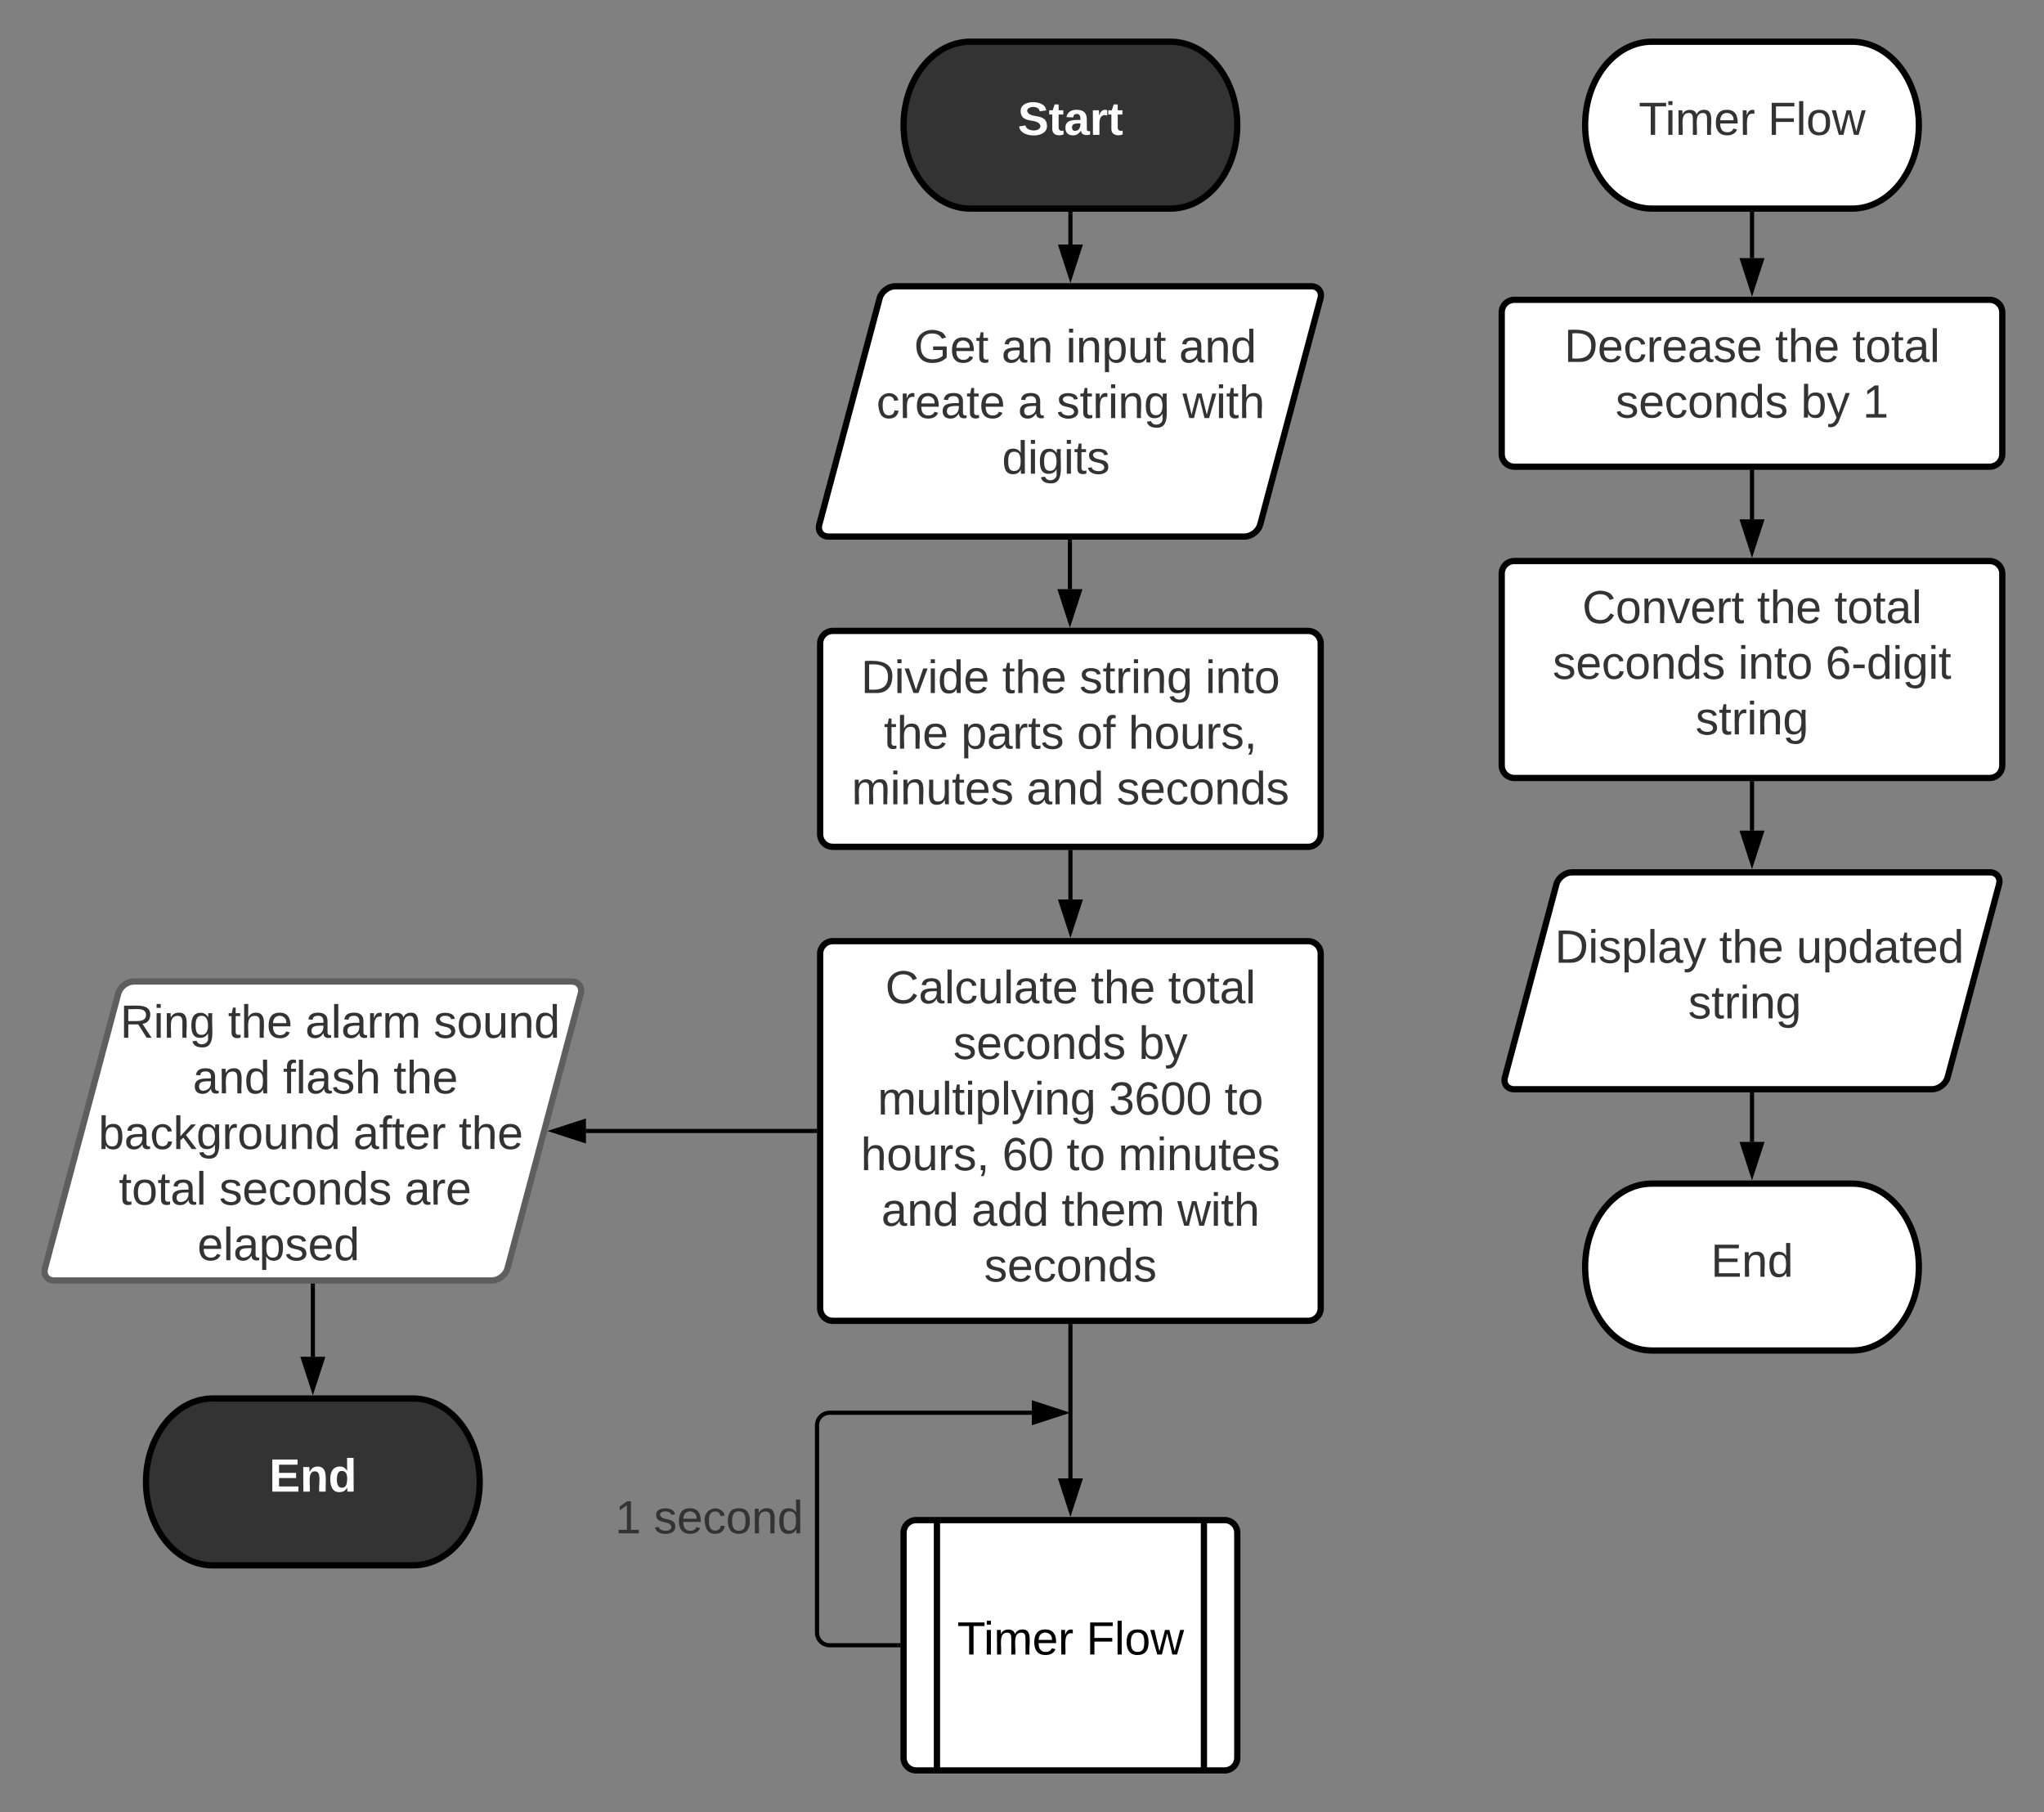 <svg xmlns="http://www.w3.org/2000/svg" xmlns:xlink="http://www.w3.org/1999/xlink" xmlns:lucid="lucid" width="980" height="868.73"><rect width="100%" height="100%" fill="#808080" stroke="none"/><g transform="translate(40 -251.269)" lucid:page-tab-id="0_0"><path d="M521.22 271.27c17.67 0 32 17.9 32 40s-14.33 40-32 40h-96c-17.67 0-32-17.9-32-40s14.33-40 32-40z" stroke="#000" stroke-width="3" fill="#333"/><use xlink:href="#a" transform="matrix(1,0,0,1,398.221,276.269) translate(49.753 39.653)"/><path d="M393.22 986c0-3.3 2.7-6 6-6h148c3.3 0 6 2.7 6 6v108c0 3.3-2.7 6-6 6h-148c-3.3 0-6-2.7-6-6z" stroke="#000" stroke-width="3" fill="#fff"/><path d="M409.22 980v120m128-120v120" stroke="#000" stroke-width="3" fill="none"/><use xlink:href="#b" transform="matrix(1,0,0,1,418.221,985) translate(0.679 59.444)"/><use xlink:href="#c" transform="matrix(1,0,0,1,418.221,985) translate(62.593 59.444)"/><path d="M240 967.7c0-3.32 2.7-6 6-6h108c3.3 0 6 2.68 6 6v28c0 3.3-2.7 6-6 6H246c-3.3 0-6-2.7-6-6z" stroke="#000" stroke-opacity="0" stroke-width="3" fill="#fff" fill-opacity="0"/><use xlink:href="#d" transform="matrix(1,0,0,1,245,966.694) translate(9.938 19.653)"/><use xlink:href="#e" transform="matrix(1,0,0,1,245,966.694) translate(28.457 19.653)"/><path d="M848 271.27c17.67 0 32 17.9 32 40s-14.33 40-32 40h-96c-17.67 0-32-17.9-32-40s14.33-40 32-40z" stroke="#000" stroke-width="3" fill="#fff"/><use xlink:href="#f" transform="matrix(1,0,0,1,725,276.269) translate(20.679 39.653)"/><use xlink:href="#g" transform="matrix(1,0,0,1,725,276.269) translate(82.593 39.653)"/><path d="M800 352.27V375M800 352.3v-1.03" stroke="#000" stroke-width="2" fill="none"/><path d="M800 390.26L795.36 376h9.28z" stroke="#000" stroke-width="2"/><path d="M680 401c0-3.3 2.7-6 6-6h228c3.3 0 6 2.7 6 6v68c0 3.3-2.7 6-6 6H686c-3.3 0-6-2.7-6-6z" stroke="#000" stroke-width="3" fill="#fff"/><use xlink:href="#h" transform="matrix(1,0,0,1,692,407) translate(17.969 17.778)"/><use xlink:href="#i" transform="matrix(1,0,0,1,692,407) translate(119.08 17.778)"/><use xlink:href="#j" transform="matrix(1,0,0,1,692,407) translate(156.117 17.778)"/><use xlink:href="#k" transform="matrix(1,0,0,1,692,407) translate(42.568 44.444)"/><use xlink:href="#l" transform="matrix(1,0,0,1,692,407) translate(131.457 44.444)"/><use xlink:href="#m" transform="matrix(1,0,0,1,692,407) translate(161.086 44.444)"/><path d="M680 526.23c0-3.3 2.7-6 6-6h228c3.3 0 6 2.7 6 6v92c0 3.32-2.7 6-6 6H686c-3.3 0-6-2.68-6-6z" stroke="#000" stroke-width="3" fill="#fff"/><use xlink:href="#n" transform="matrix(1,0,0,1,692,532.231) translate(26.611 17.778)"/><use xlink:href="#i" transform="matrix(1,0,0,1,692,532.231) translate(110.438 17.778)"/><use xlink:href="#j" transform="matrix(1,0,0,1,692,532.231) translate(147.475 17.778)"/><use xlink:href="#k" transform="matrix(1,0,0,1,692,532.231) translate(12.444 44.444)"/><use xlink:href="#o" transform="matrix(1,0,0,1,692,532.231) translate(101.333 44.444)"/><use xlink:href="#p" transform="matrix(1,0,0,1,692,532.231) translate(143.247 44.444)"/><use xlink:href="#q" transform="matrix(1,0,0,1,692,532.231) translate(80.901 71.111)"/><path d="M800 477.5v22.73" stroke="#000" stroke-width="2" fill="none"/><path d="M801 477.53h-2v-1.03h2z"/><path d="M800 515.5l-4.64-14.27h9.28z" stroke="#000" stroke-width="2"/><path d="M353.22 559.73c0-3.3 2.7-6 6-6h228c3.3 0 6 2.7 6 6v91.5c0 3.32-2.7 6-6 6h-228c-3.3 0-6-2.68-6-6z" stroke="#000" stroke-width="3" fill="#fff"/><use xlink:href="#r" transform="matrix(1,0,0,1,365.221,565.731) translate(7.568 17.778)"/><use xlink:href="#i" transform="matrix(1,0,0,1,365.221,565.731) translate(75.284 17.778)"/><use xlink:href="#s" transform="matrix(1,0,0,1,365.221,565.731) translate(112.321 17.778)"/><use xlink:href="#t" transform="matrix(1,0,0,1,365.221,565.731) translate(172.691 17.778)"/><use xlink:href="#i" transform="matrix(1,0,0,1,365.221,565.731) translate(18.556 44.444)"/><use xlink:href="#u" transform="matrix(1,0,0,1,365.221,565.731) translate(55.593 44.444)"/><use xlink:href="#v" transform="matrix(1,0,0,1,365.221,565.731) translate(111.086 44.444)"/><use xlink:href="#w" transform="matrix(1,0,0,1,365.221,565.731) translate(135.778 44.444)"/><use xlink:href="#x" transform="matrix(1,0,0,1,365.221,565.731) translate(3.123 71.111)"/><use xlink:href="#y" transform="matrix(1,0,0,1,365.221,565.731) translate(86.951 71.111)"/><use xlink:href="#z" transform="matrix(1,0,0,1,365.221,565.731) translate(130.16 71.111)"/><path d="M473.22 659.73v22.73" stroke="#000" stroke-width="2" fill="none"/><path d="M474.22 659.76h-2v-1.03h2z"/><path d="M473.22 697.73l-4.63-14.27h9.26z" stroke="#000" stroke-width="2"/><path d="M353.22 708.46c0-3.3 2.7-6 6-6h228c3.3 0 6 2.7 6 6v170c0 3.32-2.7 6-6 6h-228c-3.3 0-6-2.68-6-6z" stroke="#000" stroke-width="3" fill="#fff"/><use xlink:href="#A" transform="matrix(1,0,0,1,365.221,714.463) translate(19.235 17.778)"/><use xlink:href="#i" transform="matrix(1,0,0,1,365.221,714.463) translate(117.815 17.778)"/><use xlink:href="#j" transform="matrix(1,0,0,1,365.221,714.463) translate(154.852 17.778)"/><use xlink:href="#k" transform="matrix(1,0,0,1,365.221,714.463) translate(51.827 44.444)"/><use xlink:href="#B" transform="matrix(1,0,0,1,365.221,714.463) translate(140.716 44.444)"/><use xlink:href="#C" transform="matrix(1,0,0,1,365.221,714.463) translate(15.562 71.111)"/><use xlink:href="#D" transform="matrix(1,0,0,1,365.221,714.463) translate(126.364 71.111)"/><use xlink:href="#E" transform="matrix(1,0,0,1,365.221,714.463) translate(181.92 71.111)"/><use xlink:href="#F" transform="matrix(1,0,0,1,365.221,714.463) translate(7.475 97.778)"/><use xlink:href="#G" transform="matrix(1,0,0,1,365.221,714.463) translate(75.315 97.778)"/><use xlink:href="#H" transform="matrix(1,0,0,1,365.221,714.463) translate(106.179 97.778)"/><use xlink:href="#I" transform="matrix(1,0,0,1,365.221,714.463) translate(130.87 97.778)"/><use xlink:href="#y" transform="matrix(1,0,0,1,365.221,714.463) translate(17.352 124.444)"/><use xlink:href="#J" transform="matrix(1,0,0,1,365.221,714.463) translate(60.562 124.444)"/><use xlink:href="#K" transform="matrix(1,0,0,1,365.221,714.463) translate(103.772 124.444)"/><use xlink:href="#L" transform="matrix(1,0,0,1,365.221,714.463) translate(159.265 124.444)"/><use xlink:href="#z" transform="matrix(1,0,0,1,365.221,714.463) translate(66.642 151.111)"/><path d="M473.22 886.96V960" stroke="#000" stroke-width="2" fill="none"/><path d="M474.22 887h-2v-1.04h2z"/><path d="M473.22 975.26L468.6 961h9.26z" stroke="#000" stroke-width="2"/><path d="M390.72 1040h-33c-3.3 0-6-2.7-6-6v-99.46c0-3.3 2.7-6 6-6h97" stroke="#000" stroke-width="2" fill="none"/><path d="M391.72 1041h-1.02v-2h1.02z"/><path d="M469.98 928.54l-14.26 4.64v-9.27z" stroke="#000" stroke-width="2"/><path d="M350.72 793.46H240.94" stroke="#000" stroke-width="2" fill="none"/><path d="M351.72 794.46h-1.02v-2h1.02z"/><path d="M225.68 793.46l14.26-4.63v9.27z" stroke="#000" stroke-width="2"/><path d="M381.73 394.3c.85-3.2 4.23-5.8 7.54-5.8h199.4c3.3 0 5.3 2.6 4.45 5.8l-28.9 108.4c-.86 3.2-4.24 5.8-7.56 5.8h-199.4c-3.3 0-5.3-2.6-4.44-5.8z" stroke="#000" stroke-width="3" fill="#fff"/><g><use xlink:href="#M" transform="matrix(1,0,0,1,356.274,393.5) translate(41.937 31.528)"/><use xlink:href="#N" transform="matrix(1,0,0,1,356.274,393.5) translate(83.912 31.528)"/><use xlink:href="#O" transform="matrix(1,0,0,1,356.274,393.5) translate(114.777 31.528)"/><use xlink:href="#P" transform="matrix(1,0,0,1,356.274,393.5) translate(169.036 31.528)"/><use xlink:href="#Q" transform="matrix(1,0,0,1,356.274,393.5) translate(23.949 58.194)"/><use xlink:href="#R" transform="matrix(1,0,0,1,356.274,393.5) translate(91.789 58.194)"/><use xlink:href="#s" transform="matrix(1,0,0,1,356.274,393.5) translate(110.307 58.194)"/><use xlink:href="#L" transform="matrix(1,0,0,1,356.274,393.5) translate(170.678 58.194)"/><use xlink:href="#S" transform="matrix(1,0,0,1,356.274,393.5) translate(84.141 84.861)"/></g><path d="M473.22 353.77v14.73" stroke="#000" stroke-width="2" fill="none"/><path d="M474.22 353.8h-2v-1.03h2z"/><path d="M473.22 383.76l-4.63-14.26h9.26z" stroke="#000" stroke-width="2"/><path d="M472.97 511v22.73" stroke="#000" stroke-width="2" fill="none"/><path d="M473.97 511.03h-2V510h2z"/><path d="M472.97 549l-4.64-14.27h9.27z" stroke="#000" stroke-width="2"/><path d="M706.2 675.26c.84-3.2 4.22-5.8 7.53-5.8H914c3.3 0 5.3 2.6 4.45 5.8l-24.64 92.4c-.84 3.2-4.22 5.8-7.53 5.8H686c-3.3 0-5.3-2.6-4.45-5.8z" stroke="#000" stroke-width="3" fill="#fff"/><g><use xlink:href="#T" transform="matrix(1,0,0,1,685,674.463) translate(20.449 38.34)"/><use xlink:href="#i" transform="matrix(1,0,0,1,685,674.463) translate(99.277 38.34)"/><use xlink:href="#U" transform="matrix(1,0,0,1,685,674.463) translate(136.314 38.34)"/><use xlink:href="#q" transform="matrix(1,0,0,1,685,674.463) translate(84.406 65.007)"/></g><path d="M800 626.73v22.73" stroke="#000" stroke-width="2" fill="none"/><path d="M801 626.76h-2v-1.03h2z"/><path d="M800 664.73l-4.64-14.27h9.28z" stroke="#000" stroke-width="2"/><path d="M16.68 727.6c.85-3.2 4.23-5.8 7.54-5.8H234c3.3 0 5.3 2.6 4.45 5.8l-35.13 131.73c-.85 3.2-4.23 5.8-7.54 5.8H-14c-3.3 0-5.3-2.6-4.45-5.8z" stroke="#5e5e5e" stroke-width="3" fill="#fff"/><g><use xlink:href="#V" transform="matrix(1,0,0,1,-15,726.796) translate(32.604 21.965)"/><use xlink:href="#i" transform="matrix(1,0,0,1,-15,726.796) translate(84.332 21.965)"/><use xlink:href="#W" transform="matrix(1,0,0,1,-15,726.796) translate(121.369 21.965)"/><use xlink:href="#X" transform="matrix(1,0,0,1,-15,726.796) translate(182.912 21.965)"/><use xlink:href="#y" transform="matrix(1,0,0,1,-15,726.796) translate(67.456 48.632)"/><use xlink:href="#Y" transform="matrix(1,0,0,1,-15,726.796) translate(110.665 48.632)"/><use xlink:href="#Z" transform="matrix(1,0,0,1,-15,726.796) translate(163.69 48.632)"/><use xlink:href="#aa" transform="matrix(1,0,0,1,-15,726.796) translate(22.215 75.299)"/><use xlink:href="#ab" transform="matrix(1,0,0,1,-15,726.796) translate(144.375 75.299)"/><use xlink:href="#Z" transform="matrix(1,0,0,1,-15,726.796) translate(194.931 75.299)"/><use xlink:href="#ac" transform="matrix(1,0,0,1,-15,726.796) translate(31.999 101.965)"/><use xlink:href="#k" transform="matrix(1,0,0,1,-15,726.796) translate(80.085 101.965)"/><use xlink:href="#ad" transform="matrix(1,0,0,1,-15,726.796) translate(168.974 101.965)"/><use xlink:href="#ae" transform="matrix(1,0,0,1,-15,726.796) translate(69.647 128.632)"/></g><path d="M848 818.7c17.67 0 32 17.9 32 40s-14.33 40-32 40h-96c-17.67 0-32-17.9-32-40s14.33-40 32-40z" stroke="#000" stroke-width="3" fill="#fff"/><g><use xlink:href="#af" transform="matrix(1,0,0,1,725,823.694) translate(55.247 39.653)"/></g><path d="M800 775.96v22.73" stroke="#000" stroke-width="2" fill="none"/><path d="M801 776h-2v-1.04h2z"/><path d="M800 813.96l-4.64-14.27h9.28z" stroke="#000" stroke-width="2"/><path d="M158 921.7c17.67 0 32 17.9 32 40s-14.33 40-32 40H62c-17.67 0-32-17.9-32-40s14.33-40 32-40z" stroke="#000" stroke-width="3" fill="#333"/><g><use xlink:href="#ag" transform="matrix(1,0,0,1,35,926.694) translate(54.074 39.653)"/></g><path d="M110 867.63v34.06" stroke="#000" stroke-width="2" fill="none"/><path d="M111 867.66h-2v-1.03h2z"/><path d="M110 916.96l-4.64-14.27h9.28z" stroke="#000" stroke-width="2"/><defs><path fill="#fff" d="M169-182c-1-43-94-46-97-3 18 66 151 10 154 114 3 95-165 93-204 36-6-8-10-19-12-30l50-8c3 46 112 56 116 5-17-69-150-10-154-114-4-87 153-88 188-35 5 8 8 18 10 28" id="ah"/><path fill="#fff" d="M115-3C79 11 28 4 28-45v-112H4v-33h27l15-45h31v45h36v33H77v99c-1 23 16 31 38 25v30" id="ai"/><path fill="#fff" d="M133-34C117-15 103 5 69 4 32 3 11-16 11-54c-1-60 55-63 116-61 1-26-3-47-28-47-18 1-26 9-28 27l-52-2c7-38 36-58 82-57s74 22 75 68l1 82c-1 14 12 18 25 15v27c-30 8-71 5-69-32zm-48 3c29 0 43-24 42-57-32 0-66-3-65 30 0 17 8 27 23 27" id="aj"/><path fill="#fff" d="M135-150c-39-12-60 13-60 57V0H25l-1-190h47c2 13-1 29 3 40 6-28 27-53 61-41v41" id="ak"/><g id="a"><use transform="matrix(0.062,0,0,0.062,0,0)" xlink:href="#ah"/><use transform="matrix(0.062,0,0,0.062,14.815,0)" xlink:href="#ai"/><use transform="matrix(0.062,0,0,0.062,22.16,0)" xlink:href="#aj"/><use transform="matrix(0.062,0,0,0.062,34.506,0)" xlink:href="#ak"/><use transform="matrix(0.062,0,0,0.062,43.148,0)" xlink:href="#ai"/></g><path d="M127-220V0H93v-220H8v-28h204v28h-85" id="al"/><path d="M24-231v-30h32v30H24zM24 0v-190h32V0H24" id="am"/><path d="M210-169c-67 3-38 105-44 169h-31v-121c0-29-5-50-35-48C34-165 62-65 56 0H25l-1-190h30c1 10-1 24 2 32 10-44 99-50 107 0 11-21 27-35 58-36 85-2 47 119 55 194h-31v-121c0-29-5-49-35-48" id="an"/><path d="M100-194c63 0 86 42 84 106H49c0 40 14 67 53 68 26 1 43-12 49-29l28 8c-11 28-37 45-77 45C44 4 14-33 15-96c1-61 26-98 85-98zm52 81c6-60-76-77-97-28-3 7-6 17-6 28h103" id="ao"/><path d="M114-163C36-179 61-72 57 0H25l-1-190h30c1 12-1 29 2 39 6-27 23-49 58-41v29" id="ap"/><g id="b"><use transform="matrix(0.062,0,0,0.062,0,0)" xlink:href="#al"/><use transform="matrix(0.062,0,0,0.062,12.716,0)" xlink:href="#am"/><use transform="matrix(0.062,0,0,0.062,17.593,0)" xlink:href="#an"/><use transform="matrix(0.062,0,0,0.062,36.049,0)" xlink:href="#ao"/><use transform="matrix(0.062,0,0,0.062,48.395,0)" xlink:href="#ap"/></g><path d="M63-220v92h138v28H63V0H30v-248h175v28H63" id="aq"/><path d="M24 0v-261h32V0H24" id="ar"/><path d="M100-194c62-1 85 37 85 99 1 63-27 99-86 99S16-35 15-95c0-66 28-99 85-99zM99-20c44 1 53-31 53-75 0-43-8-75-51-75s-53 32-53 75 10 74 51 75" id="as"/><path d="M206 0h-36l-40-164L89 0H53L-1-190h32L70-26l43-164h34l41 164 42-164h31" id="at"/><g id="c"><use transform="matrix(0.062,0,0,0.062,0,0)" xlink:href="#aq"/><use transform="matrix(0.062,0,0,0.062,13.519,0)" xlink:href="#ar"/><use transform="matrix(0.062,0,0,0.062,18.395,0)" xlink:href="#as"/><use transform="matrix(0.062,0,0,0.062,30.741,0)" xlink:href="#at"/></g><path fill="#333" d="M27 0v-27h64v-190l-56 39v-29l58-41h29v221h61V0H27" id="au"/><use transform="matrix(0.062,0,0,0.062,0,0)" xlink:href="#au" id="d"/><path fill="#333" d="M135-143c-3-34-86-38-87 0 15 53 115 12 119 90S17 21 10-45l28-5c4 36 97 45 98 0-10-56-113-15-118-90-4-57 82-63 122-42 12 7 21 19 24 35" id="av"/><path fill="#333" d="M100-194c63 0 86 42 84 106H49c0 40 14 67 53 68 26 1 43-12 49-29l28 8c-11 28-37 45-77 45C44 4 14-33 15-96c1-61 26-98 85-98zm52 81c6-60-76-77-97-28-3 7-6 17-6 28h103" id="aw"/><path fill="#333" d="M96-169c-40 0-48 33-48 73s9 75 48 75c24 0 41-14 43-38l32 2c-6 37-31 61-74 61-59 0-76-41-82-99-10-93 101-131 147-64 4 7 5 14 7 22l-32 3c-4-21-16-35-41-35" id="ax"/><path fill="#333" d="M100-194c62-1 85 37 85 99 1 63-27 99-86 99S16-35 15-95c0-66 28-99 85-99zM99-20c44 1 53-31 53-75 0-43-8-75-51-75s-53 32-53 75 10 74 51 75" id="ay"/><path fill="#333" d="M117-194c89-4 53 116 60 194h-32v-121c0-31-8-49-39-48C34-167 62-67 57 0H25l-1-190h30c1 10-1 24 2 32 11-22 29-35 61-36" id="az"/><path fill="#333" d="M85-194c31 0 48 13 60 33l-1-100h32l1 261h-30c-2-10 0-23-3-31C134-8 116 4 85 4 32 4 16-35 15-94c0-66 23-100 70-100zm9 24c-40 0-46 34-46 75 0 40 6 74 45 74 42 0 51-32 51-76 0-42-9-74-50-73" id="aA"/><g id="e"><use transform="matrix(0.062,0,0,0.062,0,0)" xlink:href="#av"/><use transform="matrix(0.062,0,0,0.062,11.111,0)" xlink:href="#aw"/><use transform="matrix(0.062,0,0,0.062,23.457,0)" xlink:href="#ax"/><use transform="matrix(0.062,0,0,0.062,34.568,0)" xlink:href="#ay"/><use transform="matrix(0.062,0,0,0.062,46.914,0)" xlink:href="#az"/><use transform="matrix(0.062,0,0,0.062,59.259,0)" xlink:href="#aA"/></g><path fill="#333" d="M127-220V0H93v-220H8v-28h204v28h-85" id="aB"/><path fill="#333" d="M24-231v-30h32v30H24zM24 0v-190h32V0H24" id="aC"/><path fill="#333" d="M210-169c-67 3-38 105-44 169h-31v-121c0-29-5-50-35-48C34-165 62-65 56 0H25l-1-190h30c1 10-1 24 2 32 10-44 99-50 107 0 11-21 27-35 58-36 85-2 47 119 55 194h-31v-121c0-29-5-49-35-48" id="aD"/><path fill="#333" d="M114-163C36-179 61-72 57 0H25l-1-190h30c1 12-1 29 2 39 6-27 23-49 58-41v29" id="aE"/><g id="f"><use transform="matrix(0.062,0,0,0.062,0,0)" xlink:href="#aB"/><use transform="matrix(0.062,0,0,0.062,12.716,0)" xlink:href="#aC"/><use transform="matrix(0.062,0,0,0.062,17.593,0)" xlink:href="#aD"/><use transform="matrix(0.062,0,0,0.062,36.049,0)" xlink:href="#aw"/><use transform="matrix(0.062,0,0,0.062,48.395,0)" xlink:href="#aE"/></g><path fill="#333" d="M63-220v92h138v28H63V0H30v-248h175v28H63" id="aF"/><path fill="#333" d="M24 0v-261h32V0H24" id="aG"/><path fill="#333" d="M206 0h-36l-40-164L89 0H53L-1-190h32L70-26l43-164h34l41 164 42-164h31" id="aH"/><g id="g"><use transform="matrix(0.062,0,0,0.062,0,0)" xlink:href="#aF"/><use transform="matrix(0.062,0,0,0.062,13.519,0)" xlink:href="#aG"/><use transform="matrix(0.062,0,0,0.062,18.395,0)" xlink:href="#ay"/><use transform="matrix(0.062,0,0,0.062,30.741,0)" xlink:href="#aH"/></g><path fill="#333" d="M30-248c118-7 216 8 213 122C240-48 200 0 122 0H30v-248zM63-27c89 8 146-16 146-99s-60-101-146-95v194" id="aI"/><path fill="#333" d="M141-36C126-15 110 5 73 4 37 3 15-17 15-53c-1-64 63-63 125-63 3-35-9-54-41-54-24 1-41 7-42 31l-33-3c5-37 33-52 76-52 45 0 72 20 72 64v82c-1 20 7 32 28 27v20c-31 9-61-2-59-35zM48-53c0 20 12 33 32 33 41-3 63-29 60-74-43 2-92-5-92 41" id="aJ"/><g id="h"><use transform="matrix(0.062,0,0,0.062,0,0)" xlink:href="#aI"/><use transform="matrix(0.062,0,0,0.062,15.988,0)" xlink:href="#aw"/><use transform="matrix(0.062,0,0,0.062,28.333,0)" xlink:href="#ax"/><use transform="matrix(0.062,0,0,0.062,39.444,0)" xlink:href="#aE"/><use transform="matrix(0.062,0,0,0.062,46.79,0)" xlink:href="#aw"/><use transform="matrix(0.062,0,0,0.062,59.136,0)" xlink:href="#aJ"/><use transform="matrix(0.062,0,0,0.062,71.481,0)" xlink:href="#av"/><use transform="matrix(0.062,0,0,0.062,82.593,0)" xlink:href="#aw"/></g><path fill="#333" d="M59-47c-2 24 18 29 38 22v24C64 9 27 4 27-40v-127H5v-23h24l9-43h21v43h35v23H59v120" id="aK"/><path fill="#333" d="M106-169C34-169 62-67 57 0H25v-261h32l-1 103c12-21 28-36 61-36 89 0 53 116 60 194h-32v-121c2-32-8-49-39-48" id="aL"/><g id="i"><use transform="matrix(0.062,0,0,0.062,0,0)" xlink:href="#aK"/><use transform="matrix(0.062,0,0,0.062,6.173,0)" xlink:href="#aL"/><use transform="matrix(0.062,0,0,0.062,18.519,0)" xlink:href="#aw"/></g><g id="j"><use transform="matrix(0.062,0,0,0.062,0,0)" xlink:href="#aK"/><use transform="matrix(0.062,0,0,0.062,6.173,0)" xlink:href="#ay"/><use transform="matrix(0.062,0,0,0.062,18.519,0)" xlink:href="#aK"/><use transform="matrix(0.062,0,0,0.062,24.691,0)" xlink:href="#aJ"/><use transform="matrix(0.062,0,0,0.062,37.037,0)" xlink:href="#aG"/></g><g id="k"><use transform="matrix(0.062,0,0,0.062,0,0)" xlink:href="#av"/><use transform="matrix(0.062,0,0,0.062,11.111,0)" xlink:href="#aw"/><use transform="matrix(0.062,0,0,0.062,23.457,0)" xlink:href="#ax"/><use transform="matrix(0.062,0,0,0.062,34.568,0)" xlink:href="#ay"/><use transform="matrix(0.062,0,0,0.062,46.914,0)" xlink:href="#az"/><use transform="matrix(0.062,0,0,0.062,59.259,0)" xlink:href="#aA"/><use transform="matrix(0.062,0,0,0.062,71.605,0)" xlink:href="#av"/></g><path fill="#333" d="M115-194c53 0 69 39 70 98 0 66-23 100-70 100C84 3 66-7 56-30L54 0H23l1-261h32v101c10-23 28-34 59-34zm-8 174c40 0 45-34 45-75 0-40-5-75-45-74-42 0-51 32-51 76 0 43 10 73 51 73" id="aM"/><path fill="#333" d="M179-190L93 31C79 59 56 82 12 73V49c39 6 53-20 64-50L1-190h34L92-34l54-156h33" id="aN"/><g id="l"><use transform="matrix(0.062,0,0,0.062,0,0)" xlink:href="#aM"/><use transform="matrix(0.062,0,0,0.062,12.346,0)" xlink:href="#aN"/></g><use transform="matrix(0.062,0,0,0.062,0,0)" xlink:href="#au" id="m"/><path fill="#333" d="M212-179c-10-28-35-45-73-45-59 0-87 40-87 99 0 60 29 101 89 101 43 0 62-24 78-52l27 14C228-24 195 4 139 4 59 4 22-46 18-125c-6-104 99-153 187-111 19 9 31 26 39 46" id="aO"/><path fill="#333" d="M108 0H70L1-190h34L89-25l56-165h34" id="aP"/><g id="n"><use transform="matrix(0.062,0,0,0.062,0,0)" xlink:href="#aO"/><use transform="matrix(0.062,0,0,0.062,15.988,0)" xlink:href="#ay"/><use transform="matrix(0.062,0,0,0.062,28.333,0)" xlink:href="#az"/><use transform="matrix(0.062,0,0,0.062,40.679,0)" xlink:href="#aP"/><use transform="matrix(0.062,0,0,0.062,51.79,0)" xlink:href="#aw"/><use transform="matrix(0.062,0,0,0.062,64.136,0)" xlink:href="#aE"/><use transform="matrix(0.062,0,0,0.062,71.481,0)" xlink:href="#aK"/></g><g id="o"><use transform="matrix(0.062,0,0,0.062,0,0)" xlink:href="#aC"/><use transform="matrix(0.062,0,0,0.062,4.877,0)" xlink:href="#az"/><use transform="matrix(0.062,0,0,0.062,17.222,0)" xlink:href="#aK"/><use transform="matrix(0.062,0,0,0.062,23.395,0)" xlink:href="#ay"/></g><path fill="#333" d="M110-160c48 1 74 30 74 79 0 53-28 85-80 85-65 0-83-55-86-122-5-90 50-162 133-122 14 7 22 21 27 39l-31 6c-5-40-67-38-82-6-9 19-15 44-15 74 11-20 30-34 60-33zm-7 138c34 0 49-23 49-58s-16-56-50-56c-29 0-50 16-49 49 1 36 15 65 50 65" id="aQ"/><path fill="#333" d="M16-82v-28h88v28H16" id="aR"/><path fill="#333" d="M177-190C167-65 218 103 67 71c-23-6-38-20-44-43l32-5c15 47 100 32 89-28v-30C133-14 115 1 83 1 29 1 15-40 15-95c0-56 16-97 71-98 29-1 48 16 59 35 1-10 0-23 2-32h30zM94-22c36 0 50-32 50-73 0-42-14-75-50-75-39 0-46 34-46 75s6 73 46 73" id="aS"/><g id="p"><use transform="matrix(0.062,0,0,0.062,0,0)" xlink:href="#aQ"/><use transform="matrix(0.062,0,0,0.062,12.346,0)" xlink:href="#aR"/><use transform="matrix(0.062,0,0,0.062,19.691,0)" xlink:href="#aA"/><use transform="matrix(0.062,0,0,0.062,32.037,0)" xlink:href="#aC"/><use transform="matrix(0.062,0,0,0.062,36.914,0)" xlink:href="#aS"/><use transform="matrix(0.062,0,0,0.062,49.259,0)" xlink:href="#aC"/><use transform="matrix(0.062,0,0,0.062,54.136,0)" xlink:href="#aK"/></g><g id="q"><use transform="matrix(0.062,0,0,0.062,0,0)" xlink:href="#av"/><use transform="matrix(0.062,0,0,0.062,11.111,0)" xlink:href="#aK"/><use transform="matrix(0.062,0,0,0.062,17.284,0)" xlink:href="#aE"/><use transform="matrix(0.062,0,0,0.062,24.63,0)" xlink:href="#aC"/><use transform="matrix(0.062,0,0,0.062,29.506,0)" xlink:href="#az"/><use transform="matrix(0.062,0,0,0.062,41.852,0)" xlink:href="#aS"/></g><g id="r"><use transform="matrix(0.062,0,0,0.062,0,0)" xlink:href="#aI"/><use transform="matrix(0.062,0,0,0.062,15.988,0)" xlink:href="#aC"/><use transform="matrix(0.062,0,0,0.062,20.864,0)" xlink:href="#aP"/><use transform="matrix(0.062,0,0,0.062,31.975,0)" xlink:href="#aC"/><use transform="matrix(0.062,0,0,0.062,36.852,0)" xlink:href="#aA"/><use transform="matrix(0.062,0,0,0.062,49.198,0)" xlink:href="#aw"/></g><g id="s"><use transform="matrix(0.062,0,0,0.062,0,0)" xlink:href="#av"/><use transform="matrix(0.062,0,0,0.062,11.111,0)" xlink:href="#aK"/><use transform="matrix(0.062,0,0,0.062,17.284,0)" xlink:href="#aE"/><use transform="matrix(0.062,0,0,0.062,24.63,0)" xlink:href="#aC"/><use transform="matrix(0.062,0,0,0.062,29.506,0)" xlink:href="#az"/><use transform="matrix(0.062,0,0,0.062,41.852,0)" xlink:href="#aS"/></g><g id="t"><use transform="matrix(0.062,0,0,0.062,0,0)" xlink:href="#aC"/><use transform="matrix(0.062,0,0,0.062,4.877,0)" xlink:href="#az"/><use transform="matrix(0.062,0,0,0.062,17.222,0)" xlink:href="#aK"/><use transform="matrix(0.062,0,0,0.062,23.395,0)" xlink:href="#ay"/></g><path fill="#333" d="M115-194c55 1 70 41 70 98S169 2 115 4C84 4 66-9 55-30l1 105H24l-1-265h31l2 30c10-21 28-34 59-34zm-8 174c40 0 45-34 45-75s-6-73-45-74c-42 0-51 32-51 76 0 43 10 73 51 73" id="aT"/><g id="u"><use transform="matrix(0.062,0,0,0.062,0,0)" xlink:href="#aT"/><use transform="matrix(0.062,0,0,0.062,12.346,0)" xlink:href="#aJ"/><use transform="matrix(0.062,0,0,0.062,24.691,0)" xlink:href="#aE"/><use transform="matrix(0.062,0,0,0.062,32.037,0)" xlink:href="#aK"/><use transform="matrix(0.062,0,0,0.062,38.21,0)" xlink:href="#av"/></g><path fill="#333" d="M101-234c-31-9-42 10-38 44h38v23H63V0H32v-167H5v-23h27c-7-52 17-82 69-68v24" id="aU"/><g id="v"><use transform="matrix(0.062,0,0,0.062,0,0)" xlink:href="#ay"/><use transform="matrix(0.062,0,0,0.062,12.346,0)" xlink:href="#aU"/></g><path fill="#333" d="M84 4C-5 8 30-112 23-190h32v120c0 31 7 50 39 49 72-2 45-101 50-169h31l1 190h-30c-1-10 1-25-2-33-11 22-28 36-60 37" id="aV"/><path fill="#333" d="M68-38c1 34 0 65-14 84H32c9-13 17-26 17-46H33v-38h35" id="aW"/><g id="w"><use transform="matrix(0.062,0,0,0.062,0,0)" xlink:href="#aL"/><use transform="matrix(0.062,0,0,0.062,12.346,0)" xlink:href="#ay"/><use transform="matrix(0.062,0,0,0.062,24.691,0)" xlink:href="#aV"/><use transform="matrix(0.062,0,0,0.062,37.037,0)" xlink:href="#aE"/><use transform="matrix(0.062,0,0,0.062,44.383,0)" xlink:href="#av"/><use transform="matrix(0.062,0,0,0.062,55.494,0)" xlink:href="#aW"/></g><g id="x"><use transform="matrix(0.062,0,0,0.062,0,0)" xlink:href="#aD"/><use transform="matrix(0.062,0,0,0.062,18.457,0)" xlink:href="#aC"/><use transform="matrix(0.062,0,0,0.062,23.333,0)" xlink:href="#az"/><use transform="matrix(0.062,0,0,0.062,35.679,0)" xlink:href="#aV"/><use transform="matrix(0.062,0,0,0.062,48.025,0)" xlink:href="#aK"/><use transform="matrix(0.062,0,0,0.062,54.198,0)" xlink:href="#aw"/><use transform="matrix(0.062,0,0,0.062,66.543,0)" xlink:href="#av"/></g><g id="y"><use transform="matrix(0.062,0,0,0.062,0,0)" xlink:href="#aJ"/><use transform="matrix(0.062,0,0,0.062,12.346,0)" xlink:href="#az"/><use transform="matrix(0.062,0,0,0.062,24.691,0)" xlink:href="#aA"/></g><g id="z"><use transform="matrix(0.062,0,0,0.062,0,0)" xlink:href="#av"/><use transform="matrix(0.062,0,0,0.062,11.111,0)" xlink:href="#aw"/><use transform="matrix(0.062,0,0,0.062,23.457,0)" xlink:href="#ax"/><use transform="matrix(0.062,0,0,0.062,34.568,0)" xlink:href="#ay"/><use transform="matrix(0.062,0,0,0.062,46.914,0)" xlink:href="#az"/><use transform="matrix(0.062,0,0,0.062,59.259,0)" xlink:href="#aA"/><use transform="matrix(0.062,0,0,0.062,71.605,0)" xlink:href="#av"/></g><g id="A"><use transform="matrix(0.062,0,0,0.062,0,0)" xlink:href="#aO"/><use transform="matrix(0.062,0,0,0.062,15.988,0)" xlink:href="#aJ"/><use transform="matrix(0.062,0,0,0.062,28.333,0)" xlink:href="#aG"/><use transform="matrix(0.062,0,0,0.062,33.21,0)" xlink:href="#ax"/><use transform="matrix(0.062,0,0,0.062,44.321,0)" xlink:href="#aV"/><use transform="matrix(0.062,0,0,0.062,56.667,0)" xlink:href="#aG"/><use transform="matrix(0.062,0,0,0.062,61.543,0)" xlink:href="#aJ"/><use transform="matrix(0.062,0,0,0.062,73.889,0)" xlink:href="#aK"/><use transform="matrix(0.062,0,0,0.062,80.062,0)" xlink:href="#aw"/></g><g id="B"><use transform="matrix(0.062,0,0,0.062,0,0)" xlink:href="#aM"/><use transform="matrix(0.062,0,0,0.062,12.346,0)" xlink:href="#aN"/></g><g id="C"><use transform="matrix(0.062,0,0,0.062,0,0)" xlink:href="#aD"/><use transform="matrix(0.062,0,0,0.062,18.457,0)" xlink:href="#aV"/><use transform="matrix(0.062,0,0,0.062,30.802,0)" xlink:href="#aG"/><use transform="matrix(0.062,0,0,0.062,35.679,0)" xlink:href="#aK"/><use transform="matrix(0.062,0,0,0.062,41.852,0)" xlink:href="#aC"/><use transform="matrix(0.062,0,0,0.062,46.728,0)" xlink:href="#aT"/><use transform="matrix(0.062,0,0,0.062,59.074,0)" xlink:href="#aG"/><use transform="matrix(0.062,0,0,0.062,63.951,0)" xlink:href="#aN"/><use transform="matrix(0.062,0,0,0.062,75.062,0)" xlink:href="#aC"/><use transform="matrix(0.062,0,0,0.062,79.938,0)" xlink:href="#az"/><use transform="matrix(0.062,0,0,0.062,92.284,0)" xlink:href="#aS"/></g><path fill="#333" d="M126-127c33 6 58 20 58 59 0 88-139 92-164 29-3-8-5-16-6-25l32-3c6 27 21 44 54 44 32 0 52-15 52-46 0-38-36-46-79-43v-28c39 1 72-4 72-42 0-27-17-43-46-43-28 0-47 15-49 41l-32-3c6-42 35-63 81-64 48-1 79 21 79 65 0 36-21 52-52 59" id="aX"/><path fill="#333" d="M101-251c68 0 85 55 85 127S166 4 100 4C33 4 14-52 14-124c0-73 17-127 87-127zm-1 229c47 0 54-49 54-102s-4-102-53-102c-51 0-55 48-55 102 0 53 5 102 54 102" id="aY"/><g id="D"><use transform="matrix(0.062,0,0,0.062,0,0)" xlink:href="#aX"/><use transform="matrix(0.062,0,0,0.062,12.346,0)" xlink:href="#aQ"/><use transform="matrix(0.062,0,0,0.062,24.691,0)" xlink:href="#aY"/><use transform="matrix(0.062,0,0,0.062,37.037,0)" xlink:href="#aY"/></g><g id="E"><use transform="matrix(0.062,0,0,0.062,0,0)" xlink:href="#aK"/><use transform="matrix(0.062,0,0,0.062,6.173,0)" xlink:href="#ay"/></g><g id="F"><use transform="matrix(0.062,0,0,0.062,0,0)" xlink:href="#aL"/><use transform="matrix(0.062,0,0,0.062,12.346,0)" xlink:href="#ay"/><use transform="matrix(0.062,0,0,0.062,24.691,0)" xlink:href="#aV"/><use transform="matrix(0.062,0,0,0.062,37.037,0)" xlink:href="#aE"/><use transform="matrix(0.062,0,0,0.062,44.383,0)" xlink:href="#av"/><use transform="matrix(0.062,0,0,0.062,55.494,0)" xlink:href="#aW"/></g><g id="G"><use transform="matrix(0.062,0,0,0.062,0,0)" xlink:href="#aQ"/><use transform="matrix(0.062,0,0,0.062,12.346,0)" xlink:href="#aY"/></g><g id="H"><use transform="matrix(0.062,0,0,0.062,0,0)" xlink:href="#aK"/><use transform="matrix(0.062,0,0,0.062,6.173,0)" xlink:href="#ay"/></g><g id="I"><use transform="matrix(0.062,0,0,0.062,0,0)" xlink:href="#aD"/><use transform="matrix(0.062,0,0,0.062,18.457,0)" xlink:href="#aC"/><use transform="matrix(0.062,0,0,0.062,23.333,0)" xlink:href="#az"/><use transform="matrix(0.062,0,0,0.062,35.679,0)" xlink:href="#aV"/><use transform="matrix(0.062,0,0,0.062,48.025,0)" xlink:href="#aK"/><use transform="matrix(0.062,0,0,0.062,54.198,0)" xlink:href="#aw"/><use transform="matrix(0.062,0,0,0.062,66.543,0)" xlink:href="#av"/></g><g id="J"><use transform="matrix(0.062,0,0,0.062,0,0)" xlink:href="#aJ"/><use transform="matrix(0.062,0,0,0.062,12.346,0)" xlink:href="#aA"/><use transform="matrix(0.062,0,0,0.062,24.691,0)" xlink:href="#aA"/></g><g id="K"><use transform="matrix(0.062,0,0,0.062,0,0)" xlink:href="#aK"/><use transform="matrix(0.062,0,0,0.062,6.173,0)" xlink:href="#aL"/><use transform="matrix(0.062,0,0,0.062,18.519,0)" xlink:href="#aw"/><use transform="matrix(0.062,0,0,0.062,30.864,0)" xlink:href="#aD"/></g><g id="L"><use transform="matrix(0.062,0,0,0.062,0,0)" xlink:href="#aH"/><use transform="matrix(0.062,0,0,0.062,15.988,0)" xlink:href="#aC"/><use transform="matrix(0.062,0,0,0.062,20.864,0)" xlink:href="#aK"/><use transform="matrix(0.062,0,0,0.062,27.037,0)" xlink:href="#aL"/></g><path fill="#333" d="M143 4C61 4 22-44 18-125c-5-107 100-154 193-111 17 8 29 25 37 43l-32 9c-13-25-37-40-76-40-61 0-88 39-88 99 0 61 29 100 91 101 35 0 62-11 79-27v-45h-74v-28h105v86C228-13 192 4 143 4" id="aZ"/><g id="M"><use transform="matrix(0.062,0,0,0.062,0,0)" xlink:href="#aZ"/><use transform="matrix(0.062,0,0,0.062,17.284,0)" xlink:href="#aw"/><use transform="matrix(0.062,0,0,0.062,29.63,0)" xlink:href="#aK"/></g><g id="N"><use transform="matrix(0.062,0,0,0.062,0,0)" xlink:href="#aJ"/><use transform="matrix(0.062,0,0,0.062,12.346,0)" xlink:href="#az"/></g><g id="O"><use transform="matrix(0.062,0,0,0.062,0,0)" xlink:href="#aC"/><use transform="matrix(0.062,0,0,0.062,4.877,0)" xlink:href="#az"/><use transform="matrix(0.062,0,0,0.062,17.222,0)" xlink:href="#aT"/><use transform="matrix(0.062,0,0,0.062,29.568,0)" xlink:href="#aV"/><use transform="matrix(0.062,0,0,0.062,41.914,0)" xlink:href="#aK"/></g><g id="P"><use transform="matrix(0.062,0,0,0.062,0,0)" xlink:href="#aJ"/><use transform="matrix(0.062,0,0,0.062,12.346,0)" xlink:href="#az"/><use transform="matrix(0.062,0,0,0.062,24.691,0)" xlink:href="#aA"/></g><g id="Q"><use transform="matrix(0.062,0,0,0.062,0,0)" xlink:href="#ax"/><use transform="matrix(0.062,0,0,0.062,11.111,0)" xlink:href="#aE"/><use transform="matrix(0.062,0,0,0.062,18.457,0)" xlink:href="#aw"/><use transform="matrix(0.062,0,0,0.062,30.802,0)" xlink:href="#aJ"/><use transform="matrix(0.062,0,0,0.062,43.148,0)" xlink:href="#aK"/><use transform="matrix(0.062,0,0,0.062,49.321,0)" xlink:href="#aw"/></g><use transform="matrix(0.062,0,0,0.062,0,0)" xlink:href="#aJ" id="R"/><g id="S"><use transform="matrix(0.062,0,0,0.062,0,0)" xlink:href="#aA"/><use transform="matrix(0.062,0,0,0.062,12.346,0)" xlink:href="#aC"/><use transform="matrix(0.062,0,0,0.062,17.222,0)" xlink:href="#aS"/><use transform="matrix(0.062,0,0,0.062,29.568,0)" xlink:href="#aC"/><use transform="matrix(0.062,0,0,0.062,34.444,0)" xlink:href="#aK"/><use transform="matrix(0.062,0,0,0.062,40.617,0)" xlink:href="#av"/></g><g id="T"><use transform="matrix(0.062,0,0,0.062,0,0)" xlink:href="#aI"/><use transform="matrix(0.062,0,0,0.062,15.988,0)" xlink:href="#aC"/><use transform="matrix(0.062,0,0,0.062,20.864,0)" xlink:href="#av"/><use transform="matrix(0.062,0,0,0.062,31.975,0)" xlink:href="#aT"/><use transform="matrix(0.062,0,0,0.062,44.321,0)" xlink:href="#aG"/><use transform="matrix(0.062,0,0,0.062,49.198,0)" xlink:href="#aJ"/><use transform="matrix(0.062,0,0,0.062,61.543,0)" xlink:href="#aN"/></g><g id="U"><use transform="matrix(0.062,0,0,0.062,0,0)" xlink:href="#aV"/><use transform="matrix(0.062,0,0,0.062,12.346,0)" xlink:href="#aT"/><use transform="matrix(0.062,0,0,0.062,24.691,0)" xlink:href="#aA"/><use transform="matrix(0.062,0,0,0.062,37.037,0)" xlink:href="#aJ"/><use transform="matrix(0.062,0,0,0.062,49.383,0)" xlink:href="#aK"/><use transform="matrix(0.062,0,0,0.062,55.556,0)" xlink:href="#aw"/><use transform="matrix(0.062,0,0,0.062,67.901,0)" xlink:href="#aA"/></g><path fill="#333" d="M233-177c-1 41-23 64-60 70L243 0h-38l-65-103H63V0H30v-248c88 3 205-21 203 71zM63-129c60-2 137 13 137-47 0-61-80-42-137-45v92" id="ba"/><g id="V"><use transform="matrix(0.062,0,0,0.062,0,0)" xlink:href="#ba"/><use transform="matrix(0.062,0,0,0.062,15.988,0)" xlink:href="#aC"/><use transform="matrix(0.062,0,0,0.062,20.864,0)" xlink:href="#az"/><use transform="matrix(0.062,0,0,0.062,33.21,0)" xlink:href="#aS"/></g><g id="W"><use transform="matrix(0.062,0,0,0.062,0,0)" xlink:href="#aJ"/><use transform="matrix(0.062,0,0,0.062,12.346,0)" xlink:href="#aG"/><use transform="matrix(0.062,0,0,0.062,17.222,0)" xlink:href="#aJ"/><use transform="matrix(0.062,0,0,0.062,29.568,0)" xlink:href="#aE"/><use transform="matrix(0.062,0,0,0.062,36.914,0)" xlink:href="#aD"/></g><g id="X"><use transform="matrix(0.062,0,0,0.062,0,0)" xlink:href="#av"/><use transform="matrix(0.062,0,0,0.062,11.111,0)" xlink:href="#ay"/><use transform="matrix(0.062,0,0,0.062,23.457,0)" xlink:href="#aV"/><use transform="matrix(0.062,0,0,0.062,35.802,0)" xlink:href="#az"/><use transform="matrix(0.062,0,0,0.062,48.148,0)" xlink:href="#aA"/></g><g id="Y"><use transform="matrix(0.062,0,0,0.062,0,0)" xlink:href="#aU"/><use transform="matrix(0.062,0,0,0.062,6.173,0)" xlink:href="#aG"/><use transform="matrix(0.062,0,0,0.062,11.049,0)" xlink:href="#aJ"/><use transform="matrix(0.062,0,0,0.062,23.395,0)" xlink:href="#av"/><use transform="matrix(0.062,0,0,0.062,34.506,0)" xlink:href="#aL"/></g><g id="Z"><use transform="matrix(0.062,0,0,0.062,0,0)" xlink:href="#aK"/><use transform="matrix(0.062,0,0,0.062,6.173,0)" xlink:href="#aL"/><use transform="matrix(0.062,0,0,0.062,18.519,0)" xlink:href="#aw"/></g><path fill="#333" d="M143 0L79-87 56-68V0H24v-261h32v163l83-92h37l-77 82L181 0h-38" id="bb"/><g id="aa"><use transform="matrix(0.062,0,0,0.062,0,0)" xlink:href="#aM"/><use transform="matrix(0.062,0,0,0.062,12.346,0)" xlink:href="#aJ"/><use transform="matrix(0.062,0,0,0.062,24.691,0)" xlink:href="#ax"/><use transform="matrix(0.062,0,0,0.062,35.802,0)" xlink:href="#bb"/><use transform="matrix(0.062,0,0,0.062,46.914,0)" xlink:href="#aS"/><use transform="matrix(0.062,0,0,0.062,59.259,0)" xlink:href="#aE"/><use transform="matrix(0.062,0,0,0.062,66.605,0)" xlink:href="#ay"/><use transform="matrix(0.062,0,0,0.062,78.951,0)" xlink:href="#aV"/><use transform="matrix(0.062,0,0,0.062,91.296,0)" xlink:href="#az"/><use transform="matrix(0.062,0,0,0.062,103.642,0)" xlink:href="#aA"/></g><g id="ab"><use transform="matrix(0.062,0,0,0.062,0,0)" xlink:href="#aJ"/><use transform="matrix(0.062,0,0,0.062,12.346,0)" xlink:href="#aU"/><use transform="matrix(0.062,0,0,0.062,18.519,0)" xlink:href="#aK"/><use transform="matrix(0.062,0,0,0.062,24.691,0)" xlink:href="#aw"/><use transform="matrix(0.062,0,0,0.062,37.037,0)" xlink:href="#aE"/></g><g id="ac"><use transform="matrix(0.062,0,0,0.062,0,0)" xlink:href="#aK"/><use transform="matrix(0.062,0,0,0.062,6.173,0)" xlink:href="#ay"/><use transform="matrix(0.062,0,0,0.062,18.519,0)" xlink:href="#aK"/><use transform="matrix(0.062,0,0,0.062,24.691,0)" xlink:href="#aJ"/><use transform="matrix(0.062,0,0,0.062,37.037,0)" xlink:href="#aG"/></g><g id="ad"><use transform="matrix(0.062,0,0,0.062,0,0)" xlink:href="#aJ"/><use transform="matrix(0.062,0,0,0.062,12.346,0)" xlink:href="#aE"/><use transform="matrix(0.062,0,0,0.062,19.691,0)" xlink:href="#aw"/></g><g id="ae"><use transform="matrix(0.062,0,0,0.062,0,0)" xlink:href="#aw"/><use transform="matrix(0.062,0,0,0.062,12.346,0)" xlink:href="#aG"/><use transform="matrix(0.062,0,0,0.062,17.222,0)" xlink:href="#aJ"/><use transform="matrix(0.062,0,0,0.062,29.568,0)" xlink:href="#aT"/><use transform="matrix(0.062,0,0,0.062,41.914,0)" xlink:href="#av"/><use transform="matrix(0.062,0,0,0.062,53.025,0)" xlink:href="#aw"/><use transform="matrix(0.062,0,0,0.062,65.37,0)" xlink:href="#aA"/></g><path fill="#333" d="M30 0v-248h187v28H63v79h144v27H63v87h162V0H30" id="bc"/><g id="af"><use transform="matrix(0.062,0,0,0.062,0,0)" xlink:href="#bc"/><use transform="matrix(0.062,0,0,0.062,14.815,0)" xlink:href="#az"/><use transform="matrix(0.062,0,0,0.062,27.16,0)" xlink:href="#aA"/></g><path fill="#fff" d="M24 0v-248h195v40H76v63h132v40H76v65h150V0H24" id="bd"/><path fill="#fff" d="M135-194c87-1 58 113 63 194h-50c-7-57 23-157-34-157-59 0-34 97-39 157H25l-1-190h47c2 12-1 28 3 38 12-26 28-41 61-42" id="be"/><path fill="#fff" d="M88-194c31-1 46 15 58 34l-1-101h50l1 261h-48c-2-10 0-23-3-31C134-8 116 4 84 4 32 4 16-41 15-95c0-56 19-97 73-99zm17 164c33 0 40-30 41-66 1-37-9-64-41-64s-38 30-39 65c0 43 13 65 39 65" id="bf"/><g id="ag"><use transform="matrix(0.062,0,0,0.062,0,0)" xlink:href="#bd"/><use transform="matrix(0.062,0,0,0.062,14.815,0)" xlink:href="#be"/><use transform="matrix(0.062,0,0,0.062,28.333,0)" xlink:href="#bf"/></g></defs></g></svg>